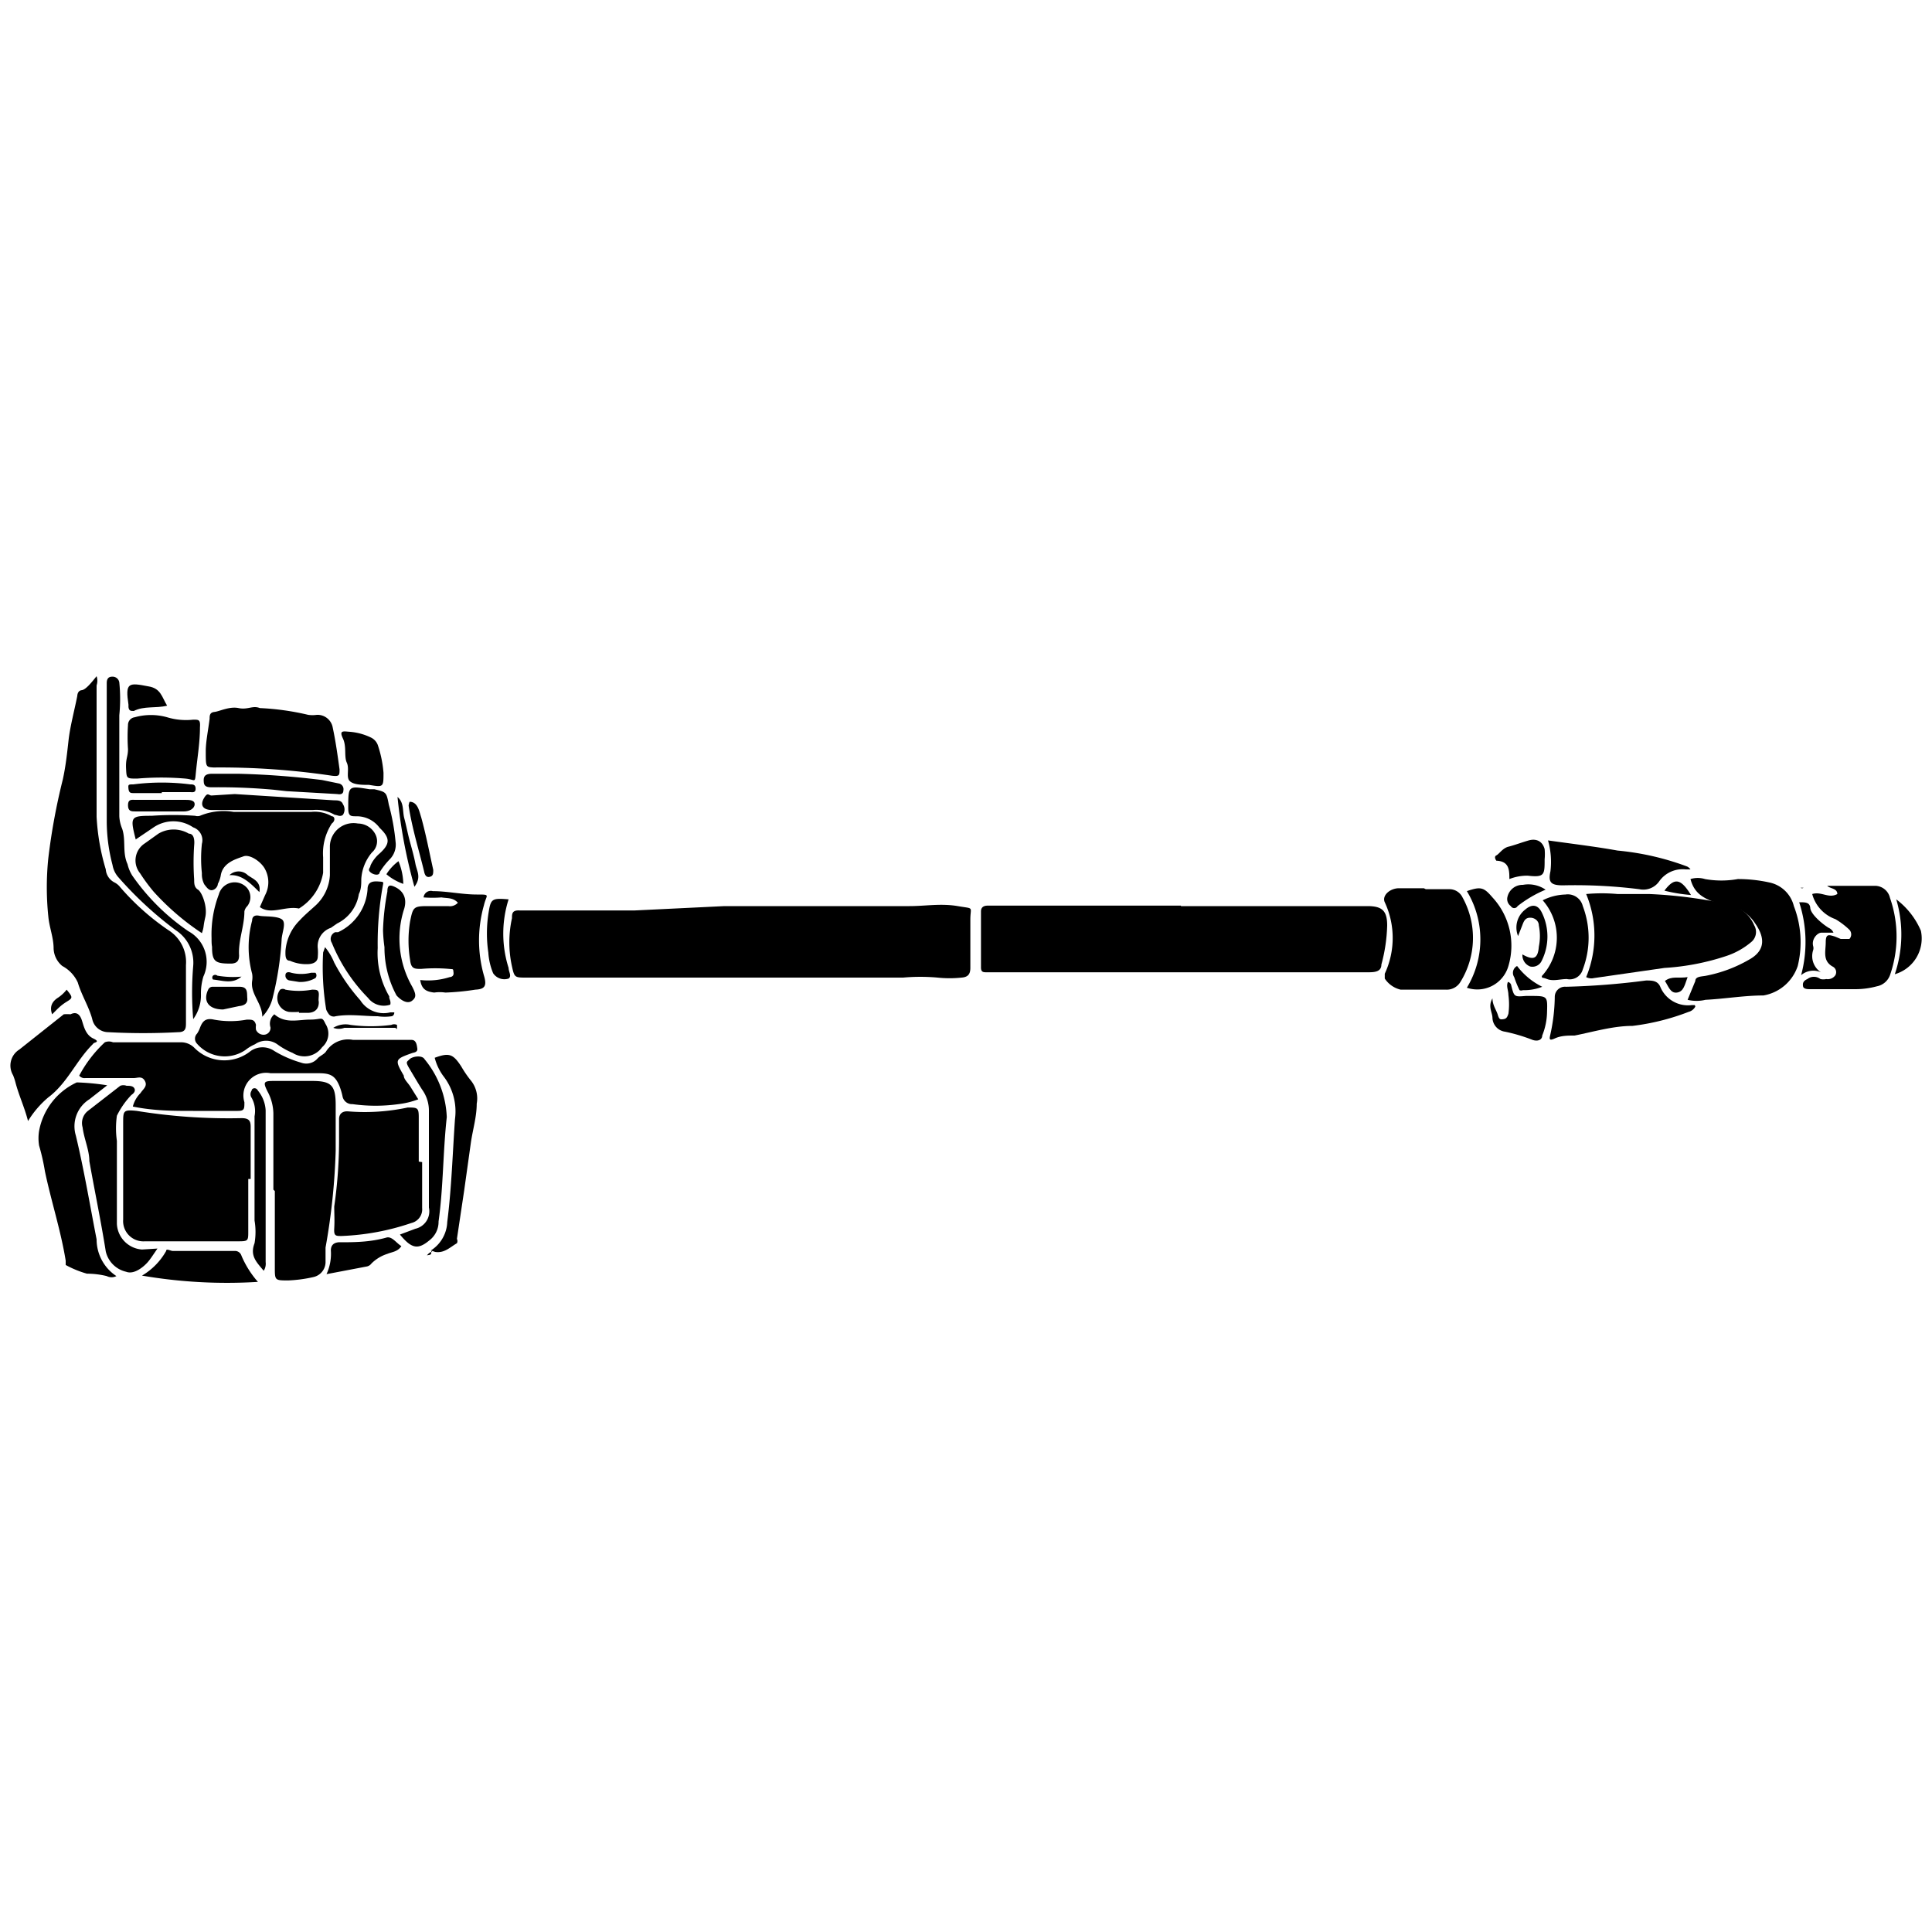 <svg xmlns="http://www.w3.org/2000/svg" class="HeroAbility-icon HeroAbility-icon--hoverState" viewBox="0 0 40 40" preserveAspectRatio="xMidYMid meet"><g id="_Group_2" data-name="&lt;Group&gt;"><path id="_Path_2" data-name="&lt;Path&gt;" d="M15,18.76h3.83c.33,0,.65-.06,1,0s.26,0,.26.28,0,.65,0,1c0,.14-.06.19-.18.2a2.37,2.37,0,0,1-.5,0,4,4,0,0,0-.71,0h-7.8c-.24,0-.25,0-.3-.23a2.31,2.31,0,0,1,0-1c0-.09,0-.17.16-.16.79,0,1.59,0,2.38,0Z"/><path id="_Path_3" data-name="&lt;Path&gt;" d="M24.45,18.76h3.86c.3,0,.41.09.41.4a3.4,3.4,0,0,1-.12.81c0,.16-.16.16-.29.16H20.43c-.07,0-.12,0-.12-.1q0-.58,0-1.16c0-.09.06-.12.14-.12h4Z"/><path id="_Path_4" data-name="&lt;Path&gt;" d="M2,14a.3.3,0,0,1,0,.19c0,.91,0,1.81,0,2.72A4.59,4.59,0,0,0,2.19,18a.33.33,0,0,0,.18.27.35.35,0,0,1,.12.1,5.12,5.12,0,0,0,1,.89.78.78,0,0,1,.36.72c0,.4,0,.79,0,1.19,0,.11,0,.2-.16.2a13.34,13.34,0,0,1-1.45,0,.34.34,0,0,1-.33-.27c-.07-.26-.22-.49-.3-.76A.73.73,0,0,0,1.29,20a.49.49,0,0,1-.18-.36c0-.23-.09-.44-.11-.67a5.86,5.86,0,0,1,0-1.2,13,13,0,0,1,.3-1.63c.06-.27.09-.55.12-.82s.12-.61.18-.91c0,0,0-.11.09-.12S1.91,14.11,2,14Z"/><path id="_Path_5" data-name="&lt;Path&gt;" d="M5.14,24.41c0,.36,0,.72,0,1.08,0,.2,0,.21-.21.21H3a.42.42,0,0,1-.45-.45q0-1,0-2c0-.25,0-.28.28-.25A11.94,11.94,0,0,0,5,23.15c.15,0,.19.05.19.18,0,.36,0,.72,0,1.08Z"/><path id="_Path_6" data-name="&lt;Path&gt;" d="M2.75,22.91a.61.61,0,0,1,.16-.28c.05-.08.15-.14.09-.25s-.15-.06-.23-.06h-1a.14.14,0,0,1-.13-.05,2.63,2.63,0,0,1,.53-.69.22.22,0,0,1,.17,0c.48,0,1,0,1.43,0a.39.39,0,0,1,.25.11.87.87,0,0,0,1.17.07.43.43,0,0,1,.49,0,2.3,2.3,0,0,0,.55.24.31.31,0,0,0,.34-.08c.05-.06.14-.09.18-.15a.54.54,0,0,1,.56-.24c.33,0,.67,0,1,0h.21c.1,0,.11.11.12.18s-.06.08-.1.09c-.37.13-.37.14-.18.47,0,.08.1.16.15.25l.15.24a1.72,1.72,0,0,1-.41.1,3.45,3.45,0,0,1-.95,0,.2.2,0,0,1-.21-.17,1.39,1.39,0,0,0-.06-.2c-.09-.22-.19-.27-.43-.27s-.65,0-1,0a.47.47,0,0,0-.54.6c0,.14,0,.18-.14.18H4C3.59,23,3.19,23,2.75,22.91Z"/><path id="_Path_7" data-name="&lt;Path&gt;" d="M5.66,24.63c0-.53,0-1.05,0-1.58a1,1,0,0,0-.12-.45c-.1-.2-.08-.22.13-.22h.79c.4,0,.49.09.49.5s0,.63,0,.95a13.49,13.49,0,0,1-.21,2c0,.1,0,.21,0,.31a.32.32,0,0,1-.25.3,2.85,2.85,0,0,1-.52.07c-.28,0-.28,0-.28-.27,0-.53,0-1.06,0-1.58Z"/><path id="_Path_8" data-name="&lt;Path&gt;" d="M32.84,20.23a2.25,2.25,0,0,0,0-1.72,3.56,3.56,0,0,1,.65,0c.22,0,.44,0,.66,0a9.57,9.57,0,0,1,1.62.21.73.73,0,0,1,.55.44.27.27,0,0,1-.07.35,1.55,1.55,0,0,1-.5.28,5,5,0,0,1-1.29.25L33,20.25A.23.23,0,0,1,32.84,20.23Z"/><path id="_Path_9" data-name="&lt;Path&gt;" d="M8.74,24.06c0,.32,0,.63,0,.95a.29.29,0,0,1-.22.31,5.06,5.06,0,0,1-1.45.27c-.12,0-.16,0-.15-.16s0-.3,0-.45a9.77,9.77,0,0,0,.1-1.47c0-.11,0-.23,0-.34s.07-.17.19-.16a4.24,4.24,0,0,0,1.23-.08c.2,0,.23,0,.23.2s0,.62,0,.92Z"/><path id="_Path_10" data-name="&lt;Path&gt;" d="M5.38,18.78s.07-.16.11-.25a.57.57,0,0,0,0-.53c-.08-.16-.32-.32-.45-.27s-.43.12-.47.4a.59.59,0,0,1-.06.17c0,.05-.05.12-.12.13s-.12-.07-.16-.12a.45.45,0,0,1-.05-.23,2.86,2.86,0,0,1,0-.61A.28.28,0,0,0,4,17.13a.73.73,0,0,0-.82,0l-.37.25c-.12-.47-.11-.49.33-.49a6.5,6.5,0,0,1,.9,0,.17.17,0,0,0,.1,0,1.27,1.27,0,0,1,.7-.08H6.44a.71.71,0,0,1,.43.09c.06,0,.08.09,0,.15a1.13,1.13,0,0,0-.18.7c0,.11,0,.21,0,.32a1.08,1.08,0,0,1-.5.74l0,0C5.91,18.75,5.61,18.95,5.38,18.78Z"/><path id="_Path_11" data-name="&lt;Path&gt;" d="M29.52,18.41H30a.3.3,0,0,1,.28.17,1.73,1.73,0,0,1-.05,1.76.33.33,0,0,1-.29.15H29a.54.54,0,0,1-.33-.23s0-.07,0-.1a1.75,1.75,0,0,0,0-1.48c-.06-.13.09-.28.28-.29h.53Z"/><path id="_Path_12" data-name="&lt;Path&gt;" d="M4.26,15.55c0-.19.05-.43.08-.67,0-.06,0-.13.1-.14s.31-.12.5-.08.29-.06.44,0a5.34,5.34,0,0,1,1,.14.63.63,0,0,0,.18,0,.32.32,0,0,1,.33.27c.06.28.1.57.14.86,0,.12,0,.15-.16.13a15.7,15.7,0,0,0-2.45-.17C4.26,15.88,4.26,15.88,4.26,15.55Z"/><path id="_Path_13" data-name="&lt;Path&gt;" d="M2.22,22.47l-.37.29a.66.66,0,0,0-.28.75c.17.71.29,1.43.43,2.15a.91.91,0,0,0,.41.76.22.22,0,0,1-.2,0,1.76,1.76,0,0,0-.41-.05,2.07,2.07,0,0,1-.44-.18s0-.05,0-.09c-.1-.62-.3-1.23-.43-1.85a4.39,4.39,0,0,0-.12-.53.93.93,0,0,1,0-.31,1.38,1.38,0,0,1,.78-1A5,5,0,0,1,2.22,22.47Z"/><path id="_Path_14" data-name="&lt;Path&gt;" d="M35,18.2a.51.51,0,0,1,.3,0,1.93,1.93,0,0,0,.68,0,3,3,0,0,1,.65.07.66.66,0,0,1,.51.49A2.07,2.07,0,0,1,37.22,20a.91.91,0,0,1-.71.61c-.4,0-.8.07-1.2.09a.79.79,0,0,1-.37,0l.16-.39c0-.1.14-.09.23-.11a2.85,2.85,0,0,0,.88-.33c.31-.17.36-.42.13-.75a.87.87,0,0,0-.63-.39h-.08C35.34,18.62,35.09,18.55,35,18.2Z"/><path id="_Path_15" data-name="&lt;Path&gt;" d="M37.52,18.51c.19-.06.34.1.52,0,0-.12-.15-.11-.21-.17.32,0,.64,0,1,0a.32.32,0,0,1,.3.25,2.42,2.42,0,0,1,0,1.6.36.36,0,0,1-.27.23,1.72,1.72,0,0,1-.46.06c-.31,0-.62,0-.92,0-.05,0-.14,0-.15-.06s0-.11.09-.15a.22.22,0,0,1,.27,0,.27.27,0,0,0,.12,0,.19.19,0,0,0,.19-.08.13.13,0,0,0-.06-.18c-.21-.12-.14-.32-.14-.5s.06-.16.19-.12l.12.05c.07,0,.14,0,.18,0a.14.14,0,0,0,0-.19,1.56,1.56,0,0,0-.29-.22A.76.76,0,0,1,37.52,18.51Z"/><path id="_Path_16" data-name="&lt;Path&gt;" d="M8.7,20.29a1.47,1.47,0,0,0,.61-.06s.09,0,.08-.09,0-.07-.09-.08a3.31,3.31,0,0,0-.58,0c-.14,0-.21,0-.23-.19a2.44,2.44,0,0,1,0-.79c.06-.3.07-.32.37-.32h.42a.22.22,0,0,0,.2-.07c-.1-.11-.22-.09-.34-.11a2.41,2.41,0,0,1-.37,0,.15.15,0,0,1,.19-.13c.3,0,.61.07.91.07s.2,0,.15.22a2.66,2.66,0,0,0,0,1.46c.07.23,0,.28-.18.29a5.07,5.07,0,0,1-.62.06.78.78,0,0,0-.23,0C8.82,20.53,8.73,20.48,8.7,20.29Z"/><path id="_Path_17" data-name="&lt;Path&gt;" d="M35.1,20.84a.22.22,0,0,1-.14.11,4.82,4.82,0,0,1-1.16.29c-.4,0-.8.12-1.2.2-.14,0-.28,0-.41.06s-.11,0-.09-.09a3.77,3.77,0,0,0,.09-.78.21.21,0,0,1,.23-.2,15.58,15.58,0,0,0,1.66-.13c.12,0,.23,0,.29.12a.62.62,0,0,0,.65.39s0,0,.07,0Z"/><path id="_Path_18" data-name="&lt;Path&gt;" d="M4,21.1A6.6,6.6,0,0,1,4,20a.8.8,0,0,0-.36-.74,7.61,7.61,0,0,1-1.2-1.11.51.51,0,0,1-.11-.24A3.57,3.57,0,0,1,2.21,17c0-.91,0-1.82,0-2.72,0,0,0-.09,0-.13s0-.14.11-.14a.14.14,0,0,1,.15.12,3.38,3.38,0,0,1,0,.68q0,1,0,2.09a.77.77,0,0,0,.06.26c.08.24,0,.49.11.73a.78.78,0,0,0,.1.24A4.52,4.52,0,0,0,3.9,19.28a.72.72,0,0,1,.31.94,1.25,1.25,0,0,0-.05.36A.83.83,0,0,1,4,21.1Z"/><path id="_Path_19" data-name="&lt;Path&gt;" d="M3.26,25.85c-.09.13-.14.21-.2.28s-.27.27-.45.2a.56.56,0,0,1-.42-.42c-.1-.63-.23-1.25-.34-1.87,0-.23-.11-.46-.14-.7A.32.32,0,0,1,1.82,23l.67-.52a.18.18,0,0,1,.13,0c.06,0,.13,0,.16.05s0,.1-.06.14a1.71,1.71,0,0,0-.3.43,1.86,1.86,0,0,0,0,.52c0,.57,0,1.15,0,1.72a.56.56,0,0,0,.52.53Z"/><path id="_Path_20" data-name="&lt;Path&gt;" d="M7.41,17.05a.41.41,0,0,1,.37.24.31.31,0,0,1-.08.36.94.94,0,0,0-.22.55c0,.1,0,.21-.05.31a.82.82,0,0,1-.45.61l-.13.09a.4.4,0,0,0-.27.43,1,1,0,0,1,0,.16c0,.11-.08.15-.18.16A.83.83,0,0,1,6,19.89c-.1,0-.09-.12-.09-.2a1,1,0,0,1,.29-.63c.1-.11.22-.21.33-.31a.92.92,0,0,0,.3-.63c0-.2,0-.4,0-.61A.49.49,0,0,1,7.41,17.05Z"/><path id="_Path_21" data-name="&lt;Path&gt;" d="M32.05,17.4c.5.07,1,.13,1.44.21a5.57,5.57,0,0,1,1.44.33A.19.19,0,0,1,35,18s-.07,0-.1,0a.59.59,0,0,0-.55.25.4.4,0,0,1-.41.16,10.69,10.69,0,0,0-1.58-.08c-.25,0-.31-.06-.26-.29A1.62,1.62,0,0,0,32.05,17.4Z"/><path id="_Path_22" data-name="&lt;Path&gt;" d="M.58,23.21c-.07-.28-.19-.53-.26-.8a1.18,1.18,0,0,0-.05-.15.39.39,0,0,1,.13-.53L1.32,21A.76.76,0,0,1,1.46,21c.12-.06.19,0,.23.11s.07.31.24.39,0,.08,0,.11c-.35.34-.53.81-.93,1.11A2,2,0,0,0,.58,23.21Z"/><path id="_Path_23" data-name="&lt;Path&gt;" d="M2.65,15.51a3.7,3.7,0,0,1,0-.5.16.16,0,0,1,.14-.16,1.24,1.24,0,0,1,.67,0A1.35,1.35,0,0,0,4,14.9c.12,0,.15,0,.14.16,0,.3-.05.6-.08.89s0,.19-.22.17a5.86,5.86,0,0,0-1,0c-.22,0-.22,0-.23-.21S2.65,15.67,2.65,15.51Z"/><path id="_Path_24" data-name="&lt;Path&gt;" d="M4.18,19.32a5.25,5.25,0,0,1-1-.86,3.65,3.65,0,0,1-.28-.38.42.42,0,0,1,.1-.62l.28-.2a.62.62,0,0,1,.63,0c.11,0,.12.14.11.24a5.18,5.18,0,0,0,0,.71c0,.08,0,.16.08.21s.2.35.15.57S4.23,19.17,4.18,19.32Z"/><path id="_Path_25" data-name="&lt;Path&gt;" d="M5.68,21c.23.2.49.11.74.11s.24-.08.32.09a.37.37,0,0,1-.07.48.45.45,0,0,1-.61.12,1.51,1.51,0,0,1-.32-.18.4.4,0,0,0-.46,0,.88.88,0,0,0-.2.12.76.76,0,0,1-1-.13.15.15,0,0,1,0-.21.54.54,0,0,0,.06-.12c.05-.13.11-.21.29-.17a1.85,1.85,0,0,0,.68,0c.11,0,.16,0,.19.11a.34.34,0,0,0,0,.1.17.17,0,0,0,.19.1.14.14,0,0,0,.11-.15A.25.25,0,0,1,5.68,21Z"/><path id="_Path_26" data-name="&lt;Path&gt;" d="M8.28,25.56l.32-.12A.37.37,0,0,0,8.88,25c0-.06,0-.12,0-.18,0-.61,0-1.21,0-1.82a.74.74,0,0,0-.14-.44c-.09-.14-.17-.28-.26-.43s-.06-.14,0-.2.26-.09.31,0a2,2,0,0,1,.46,1.2c-.08.72-.07,1.44-.17,2.16a.48.48,0,0,1-.19.39C8.65,25.88,8.52,25.85,8.28,25.56Z"/><path id="_Path_27" data-name="&lt;Path&gt;" d="M8.08,20.8a.41.41,0,0,1-.46-.14,3.49,3.49,0,0,1-.75-1.14.15.15,0,0,1,.07-.22H7a1.06,1.06,0,0,0,.61-.89c0-.14.09-.17.22-.16s.11,0,.09.12a6.74,6.74,0,0,0-.1,1.26,1.78,1.78,0,0,0,.24,1C8.05,20.68,8.1,20.72,8.08,20.8Z"/><path id="_Path_28" data-name="&lt;Path&gt;" d="M5.34,26.54a10.39,10.39,0,0,1-2.4-.13,1.37,1.37,0,0,0,.5-.51c0-.06.09,0,.14,0H4.88A.14.14,0,0,1,5,26,2,2,0,0,0,5.34,26.54Z"/><path id="_Path_29" data-name="&lt;Path&gt;" d="M8.92,25.89a.73.73,0,0,0,.34-.59c.09-.71.11-1.42.16-2.13a1.19,1.19,0,0,0-.24-.89A1.1,1.1,0,0,1,9,21.9c.3-.11.38-.08.55.18a2.28,2.28,0,0,0,.19.28.59.59,0,0,1,.13.49c0,.27-.08.53-.12.8l-.14,1-.15,1a.1.1,0,0,1,0,.09c-.14.08-.26.21-.45.18Z"/><path id="_Path_30" data-name="&lt;Path&gt;" d="M31.94,18.64a1.1,1.1,0,0,1,.47-.12.32.32,0,0,1,.36.24,1.84,1.84,0,0,1,0,1.31.28.28,0,0,1-.33.2c-.14,0-.28.05-.41,0s-.09,0-.11-.06A1.17,1.17,0,0,0,31.94,18.64Z"/><path id="_Path_31" data-name="&lt;Path&gt;" d="M30.37,20.45a1.93,1.93,0,0,0,0-2c.29-.1.35-.08.53.13A1.47,1.47,0,0,1,31.23,20,.67.67,0,0,1,30.37,20.45Z"/><path id="_Path_32" data-name="&lt;Path&gt;" d="M5.43,21.05c0-.28-.25-.47-.21-.74a.44.44,0,0,0,0-.15,2.13,2.13,0,0,1,0-1.1c0-.09.06-.12.15-.1s.35,0,.46.07,0,.29,0,.44a6.53,6.53,0,0,1-.18,1.17A.85.85,0,0,1,5.43,21.05Z"/><path id="_Path_33" data-name="&lt;Path&gt;" d="M4.38,19.42a2.33,2.33,0,0,1,.15-.9.34.34,0,0,1,.59-.13.3.3,0,0,1,0,.37.21.21,0,0,0-.06.11c0,.31-.13.6-.11.91,0,.12-.05.16-.15.17H4.76c-.31,0-.37-.05-.37-.35C4.38,19.55,4.38,19.49,4.38,19.42Z"/><path id="_Path_34" data-name="&lt;Path&gt;" d="M7.93,19.26a5,5,0,0,1,.09-.8c0-.14.05-.15.17-.09s.25.19.18.44a2,2,0,0,0,.16,1.61c.09.17.09.23,0,.3s-.22,0-.32-.11a2.08,2.08,0,0,1-.25-1A3.07,3.07,0,0,1,7.93,19.26Z"/><path id="_Path_35" data-name="&lt;Path&gt;" d="M5.66,16.35A12.58,12.58,0,0,0,4.4,16.3c-.08,0-.17,0-.18-.1s0-.18.17-.18h.55a17.34,17.34,0,0,1,1.73.13l.34.07a.12.12,0,0,1,.1.14c0,.09-.07.09-.13.08l-1.05-.06Z"/><path id="_Path_36" data-name="&lt;Path&gt;" d="M8.19,17.43a.43.43,0,0,1-.12.36,1.54,1.54,0,0,0-.21.27c0,.07-.12.06-.19,0s0-.09,0-.14a.73.73,0,0,1,.19-.25c.22-.2.22-.32,0-.53a.59.59,0,0,0-.48-.24c-.12,0-.17,0-.17-.17,0-.47,0-.46.44-.39l.1,0c.25.06.25.06.3.32A4.48,4.48,0,0,1,8.19,17.43Z"/><path id="_Path_37" data-name="&lt;Path&gt;" d="M6.73,19.61a1.24,1.24,0,0,1,.19.32,3.88,3.88,0,0,0,.54.78.57.57,0,0,0,.62.25s.07,0,.08,0,0,.07-.05.08a1,1,0,0,1-.29,0c-.29,0-.58-.05-.87,0A.13.13,0,0,1,6.81,21s-.06-.08-.06-.12a5.42,5.42,0,0,1-.06-1.16Z"/><path id="_Path_38" data-name="&lt;Path&gt;" d="M31.22,20.33a.09.09,0,0,1,.07.08c.06.23.06.23.3.21h.08c.37,0,.37,0,.36.33a1.36,1.36,0,0,1-.1.49c0,.08-.08.13-.2.09a3.51,3.51,0,0,0-.57-.17.3.3,0,0,1-.26-.28c0-.12-.1-.24,0-.41,0,.14.08.24.11.34s.05.1.12.09.08-.06.1-.11a1.45,1.45,0,0,0,0-.39C31.23,20.5,31.18,20.42,31.22,20.33Z"/><path id="_Path_39" data-name="&lt;Path&gt;" d="M5.46,26.31c-.15-.18-.29-.31-.19-.57a1.39,1.39,0,0,0,0-.47c0-.72,0-1.44,0-2.16a.56.56,0,0,0-.06-.38.13.13,0,0,1,0-.15c0-.05.09-.08.13,0a.7.7,0,0,1,.16.41q0,1.57,0,3.14A.27.27,0,0,1,5.46,26.31Z"/><path id="_Path_40" data-name="&lt;Path&gt;" d="M4.86,16.44l2.06.13c.07,0,.15,0,.18.08a.2.2,0,0,1,0,.22c-.06.05-.12,0-.17,0a.76.76,0,0,0-.45-.1H4.39c-.19,0-.25-.1-.17-.24s.1-.06.16-.06Z"/><path id="_Path_41" data-name="&lt;Path&gt;" d="M7.94,16c0,.3,0,.3-.3.25-.14,0-.32,0-.4-.08s0-.25-.06-.38,0-.33-.08-.5,0-.15.13-.14a1.23,1.23,0,0,1,.45.12.28.28,0,0,1,.14.15A2.37,2.37,0,0,1,7.94,16Z"/><path id="_Path_42" data-name="&lt;Path&gt;" d="M8.31,25.8c-.08.12-.2.12-.29.16a.81.81,0,0,0-.33.2.16.16,0,0,1-.09.06l-.84.16a1,1,0,0,0,.09-.49c0-.1.05-.16.16-.17.32,0,.65,0,1-.1C8.12,25.6,8.2,25.73,8.31,25.8Z"/><path id="_Path_43" data-name="&lt;Path&gt;" d="M10.53,18.62a2.34,2.34,0,0,0,0,1.42c0,.08.07.17,0,.22a.28.28,0,0,1-.32-.11,1.34,1.34,0,0,1-.1-.43,2.73,2.73,0,0,1,0-.79C10.16,18.61,10.17,18.59,10.53,18.62Z"/><path id="_Path_44" data-name="&lt;Path&gt;" d="M31.25,18.2c0-.18,0-.37-.27-.38,0,0-.06-.08,0-.11s.13-.15.25-.18.28-.09.42-.13.28,0,.33.18a1.11,1.11,0,0,1,0,.21c0,.32,0,.38-.35.34A1,1,0,0,0,31.25,18.2Z"/><path id="_Path_45" data-name="&lt;Path&gt;" d="M39.26,18.62a1.6,1.6,0,0,1,.51.65.77.77,0,0,1-.54.9A2.57,2.57,0,0,0,39.26,18.62Z"/><path id="_Path_46" data-name="&lt;Path&gt;" d="M6.19,20.95a1.34,1.34,0,0,1-.21,0,.29.29,0,0,1-.18-.46.1.1,0,0,1,.11,0,1.52,1.52,0,0,0,.55,0c.1,0,.15,0,.14.13s0,.09,0,.13,0,.21-.22.22H6.19Z"/><path id="_Path_47" data-name="&lt;Path&gt;" d="M37.25,18.68c.13,0,.22,0,.23.12s.22.31.38.41a.19.19,0,0,1,.1.1c-.08,0-.17,0-.25,0s-.21.13-.17.28a.15.15,0,0,1,0,.08.4.4,0,0,0,.16.46.39.39,0,0,0-.41.06A2.64,2.64,0,0,0,37.25,18.68Z"/><path id="_Path_48" data-name="&lt;Path&gt;" d="M3.46,14.61c-.24.06-.47,0-.69.11-.06,0-.1,0-.11-.08v-.05c-.07-.46,0-.46.41-.38C3.33,14.25,3.35,14.43,3.46,14.61Z"/><path id="_Path_49" data-name="&lt;Path&gt;" d="M4.62,20.9c-.31,0-.42-.18-.31-.41a.1.1,0,0,1,.1-.06c.18,0,.37,0,.55,0s.15.13.16.24-.07.15-.17.16Z"/><path id="_Path_50" data-name="&lt;Path&gt;" d="M3.38,16.56h.45c.08,0,.2,0,.2.09s-.11.15-.22.15h-1c-.09,0-.16,0-.16-.13s.08-.11.15-.11h.58Z"/><path id="_Path_51" data-name="&lt;Path&gt;" d="M31.43,19.38a.47.47,0,0,1,.15-.55c.14-.12.26-.1.34.06a1.12,1.12,0,0,1,0,1,.21.21,0,0,1-.24.12.25.25,0,0,1-.16-.25l0,0c.23.13.32.09.34-.16a1.11,1.11,0,0,0,0-.44c0-.09-.08-.16-.18-.16s-.13.07-.16.15Z"/><path id="_Path_52" data-name="&lt;Path&gt;" d="M3.35,16.42H2.77c-.06,0-.1,0-.11-.09s0-.09.1-.09a4.64,4.64,0,0,1,1.18,0c.05,0,.11,0,.11.09s-.07.07-.12.07H3.35Z"/><path id="_Path_53" data-name="&lt;Path&gt;" d="M8.48,16.6c.17,0,.2.2.24.32.1.36.17.73.25,1.09,0,.07,0,.12-.06.14s-.11,0-.13-.11c-.11-.45-.25-.9-.32-1.36A.32.32,0,0,1,8.48,16.6Z"/><path id="_Path_54" data-name="&lt;Path&gt;" d="M8.58,18.36a10.91,10.91,0,0,1-.35-1.86c.14.12.1.29.14.44s.07.31.11.46.09.32.12.48S8.73,18.16,8.58,18.36Z"/><path id="_Path_55" data-name="&lt;Path&gt;" d="M32,18.42a2.48,2.48,0,0,0-.58.34.08.08,0,0,1-.14,0,.18.18,0,0,1-.07-.19.32.32,0,0,1,.32-.25A.63.63,0,0,1,32,18.42Z"/><path id="_Path_56" data-name="&lt;Path&gt;" d="M6.9,21.28a.48.48,0,0,1,.36-.06,3.24,3.24,0,0,0,.84,0,.14.14,0,0,1,.12,0s0,0,0,.06,0,0-.05,0H7.13A.33.33,0,0,1,6.9,21.28Z"/><path id="_Path_57" data-name="&lt;Path&gt;" d="M31.41,20a1.46,1.46,0,0,0,.52.43,1,1,0,0,1-.4.07.09.09,0,0,1-.07,0,2.06,2.06,0,0,1-.11-.27A.16.16,0,0,1,31.41,20Z"/><path id="_Path_58" data-name="&lt;Path&gt;" d="M1.08,21c-.06-.16,0-.27.13-.35a.78.78,0,0,0,.17-.16c.13.16.13.17,0,.25S1.19,20.89,1.08,21Z"/><path id="_Path_59" data-name="&lt;Path&gt;" d="M34.94,20.23c-.06.16-.08.3-.22.32s-.18-.14-.25-.24C34.61,20.2,34.76,20.26,34.94,20.23Z"/><path id="_Path_60" data-name="&lt;Path&gt;" d="M6.19,20.33,6,20.3a.1.1,0,0,1-.09-.11c0-.07.07-.07.12-.05a.86.86,0,0,0,.41,0s.07,0,.09,0a.08.08,0,0,1,0,.11A.62.62,0,0,1,6.19,20.33Z"/><path id="_Path_61" data-name="&lt;Path&gt;" d="M34.46,18.44c.21-.28.34-.25.55.09A3.3,3.3,0,0,1,34.46,18.44Z"/><path id="_Path_62" data-name="&lt;Path&gt;" d="M8,18.1a1,1,0,0,1,.25-.27,1.29,1.29,0,0,1,.1.47A1.11,1.11,0,0,1,8,18.1Z"/><path id="_Path_63" data-name="&lt;Path&gt;" d="M4.75,18.12a.27.27,0,0,1,.38,0c.11.08.28.13.24.35C5.18,18.28,5,18.1,4.75,18.12Z"/><path id="_Path_64" data-name="&lt;Path&gt;" d="M5,20.22c-.19.16-.39.08-.59.06a.06.06,0,0,1,0-.08.07.07,0,0,1,.09,0A1.92,1.92,0,0,0,5,20.22Z"/><path id="_Path_65" data-name="&lt;Path&gt;" d="M8.93,25.9c0,.07,0,.08-.09.09s0,0,0,0,.06-.08.11-.07Z"/><path id="_Path_66" data-name="&lt;Path&gt;" d="M37.28,18.38s0,0,.06,0,.06,0,0,0l0,0A.05.05,0,0,1,37.28,18.38Z"/><path id="_Path_67" data-name="&lt;Path&gt;" d="M30.86,18.11v0a.06.06,0,0,1,0,0v0Z"/></g></svg>